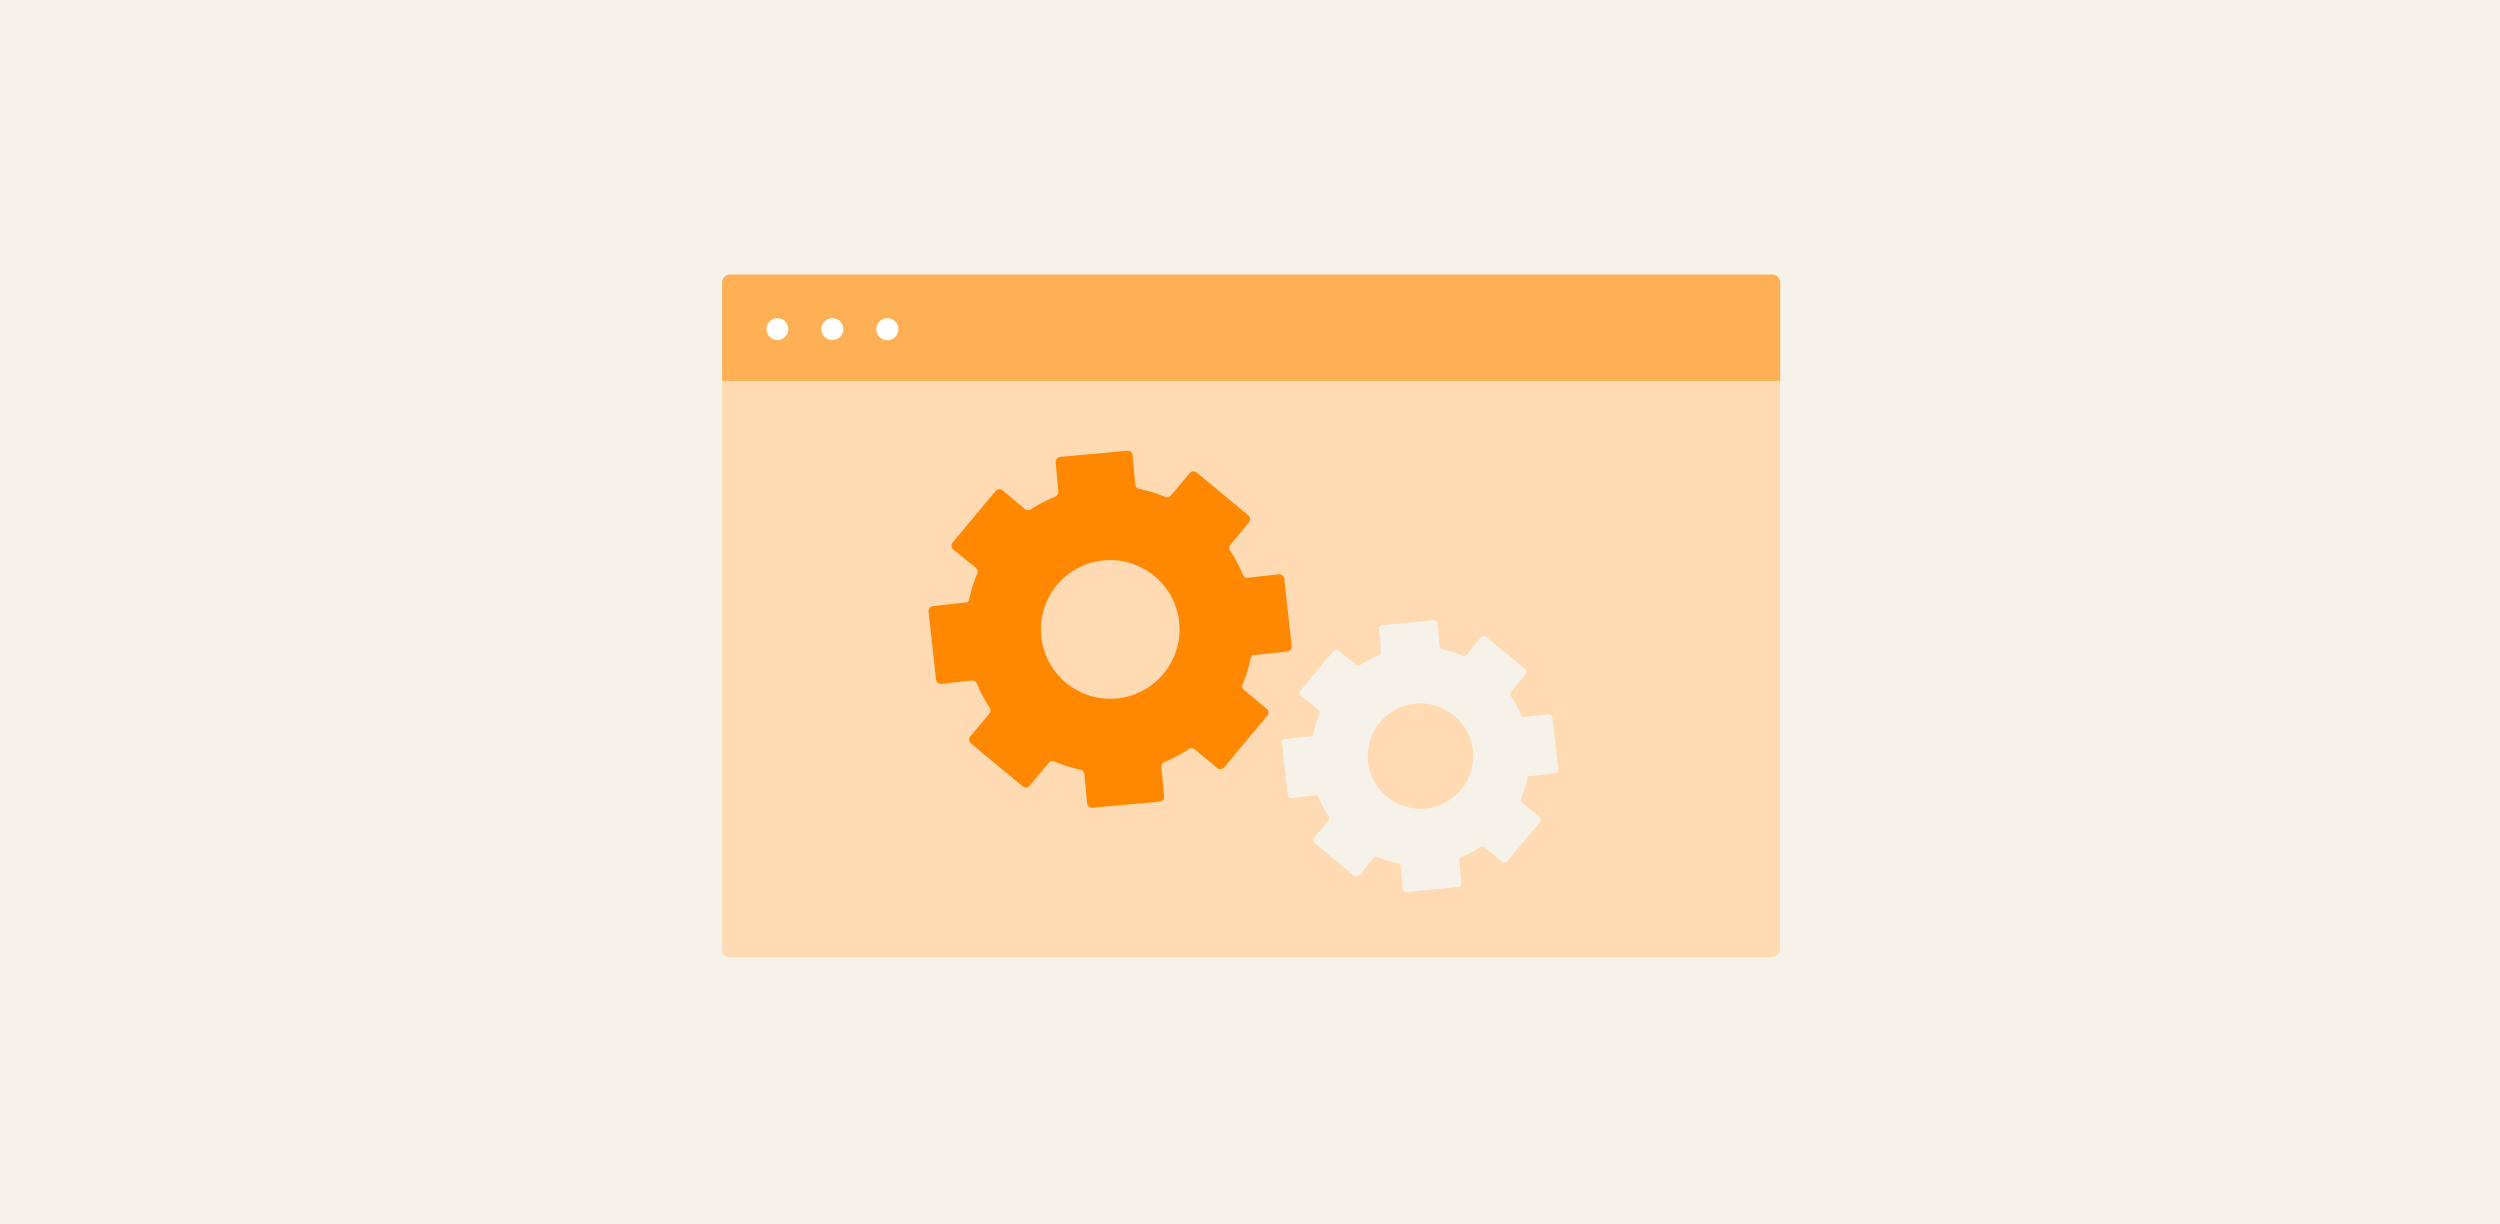 <svg xmlns="http://www.w3.org/2000/svg" width="623" height="305" viewBox="0 0 623 305">
  <g id="Group_426" data-name="Group 426" transform="translate(-3033 2323)">
    <g id="Group_289" data-name="Group 289" transform="translate(0 -336)">
      <g id="design-creative-desktop.109353b" transform="translate(3033 -1986.872)">
        <rect id="Rectangle_123" data-name="Rectangle 123" width="623" height="305" transform="translate(0 -0.128)" fill="#f6f2ea"/>
      </g>
    </g>
    <g id="admin-support-desktop.ff2e0d4" transform="translate(3034 -2322.872)">
      <g id="Group_287" data-name="Group 287" transform="translate(178.946 94.356)">
        <path id="Path_2104" data-name="Path 2104" d="M342.661,186.817H83.011A2.01,2.01,0,0,1,81,184.741V42.71h263.67V184.741a2.01,2.01,0,0,1-2.01,2.01" transform="translate(-81 -42.71)" fill="#ffdab2" fill-rule="evenodd"/>
      </g>
      <g id="Group_288" data-name="Group 288" transform="translate(178.947 68.287)">
        <path id="Path_2105" data-name="Path 2105" d="M344.67,57.421H81V32.9a1.988,1.988,0,0,1,2.01-1.988H342.66a1.988,1.988,0,0,1,2.01,1.988Z" transform="translate(-81 -30.91)" fill="#ffb054" fill-rule="evenodd"/>
      </g>
      <path id="Path_2106" data-name="Path 2106" d="M91.469,38.557a2.717,2.717,0,1,1-.8-1.929,2.739,2.739,0,0,1,.8,1.929" transform="translate(103.981 43.338)" fill="#fff" fill-rule="evenodd"/>
      <path id="Path_2107" data-name="Path 2107" d="M97.669,38.557a2.717,2.717,0,1,1-.8-1.929,2.739,2.739,0,0,1,.8,1.929" transform="translate(111.478 43.338)" fill="#fff" fill-rule="evenodd"/>
      <path id="Path_2108" data-name="Path 2108" d="M103.879,38.557a2.739,2.739,0,1,1-2.739-2.717,2.739,2.739,0,0,1,2.739,2.717" transform="translate(118.987 43.338)" fill="#fff" fill-rule="evenodd"/>
      <path id="Path_2109" data-name="Path 2109" d="M149.539,112.585a17.276,17.276,0,1,1,17.3-17.276,17.276,17.276,0,0,1-17.3,17.276Zm43.389-29.913a1.281,1.281,0,0,0-1.392-1.1l-7.931.884a1.215,1.215,0,0,1-.95-.707,36.251,36.251,0,0,0-3.181-6.009,1.237,1.237,0,0,1,0-1.458l4.661-5.633a1.237,1.237,0,0,0-.155-1.745L171.1,56.206a1.237,1.237,0,0,0-1.745.155l-4.706,5.611a1.237,1.237,0,0,1-1.348.331,34.573,34.573,0,0,0-6.5-2.01,1.259,1.259,0,0,1-.994-1.1l-.663-7.268a1.237,1.237,0,0,0-1.348-1.127l-16.7,1.524a1.259,1.259,0,0,0-1.127,1.37l.663,7.246a1.237,1.237,0,0,1-.773,1.259,37.888,37.888,0,0,0-6.009,3.159,1.237,1.237,0,0,1-1.48,0l-5.611-4.684a1.259,1.259,0,0,0-1.767.155L110.281,73.658a1.237,1.237,0,0,0,.177,1.745l5.633,4.573a1.215,1.215,0,0,1,.331,1.436,36.053,36.053,0,0,0-2.01,6.473,1.193,1.193,0,0,1-.4.663l-8.616.95a1.259,1.259,0,0,0-1.1,1.392l1.856,16.878a1.237,1.237,0,0,0,1.37,1.1l7.666-.839a1.259,1.259,0,0,1,1.149.751,34.573,34.573,0,0,0,3.159,6.009,1.237,1.237,0,0,1,0,1.458l-4.794,5.7a1.259,1.259,0,0,0,.155,1.767l12.88,10.693a1.237,1.237,0,0,0,1.767-.177l4.728-5.656a1.215,1.215,0,0,1,1.436-.331,36.055,36.055,0,0,0,6.473,2.01,1.237,1.237,0,0,1,.994,1.1l.663,7.268a1.259,1.259,0,0,0,1.37,1.127l16.68-1.524a1.259,1.259,0,0,0,1.149-1.37l-.685-7.268a1.259,1.259,0,0,1,.773-1.259,34.572,34.572,0,0,0,6.009-3.159,1.259,1.259,0,0,1,1.48,0l5.634,4.661a1.259,1.259,0,0,0,1.767-.155l10.715-12.858a1.237,1.237,0,0,0-.177-1.745L182.9,110.4a1.171,1.171,0,0,1-.354-1.414,34.083,34.083,0,0,0,2.01-6.5,1.326,1.326,0,0,1,.574-.751l8.55-.928a1.259,1.259,0,0,0,1.1-1.37Z" transform="translate(126.105 61.413)" fill="#f80" fill-rule="evenodd"/>
      <path id="Path_2110" data-name="Path 2110" d="M178.538,116.867a13.123,13.123,0,1,1,9.365-3.8,13.123,13.123,0,0,1-9.365,3.8Zm32.984-22.711a.928.928,0,0,0-1.038-.84l-6.053.663a.906.906,0,0,1-.707-.552,28.871,28.871,0,0,0-2.474-4.551.928.928,0,0,1,0-1.127l3.557-4.264a.95.95,0,0,0,0-1.348l-9.787-8.108a.95.95,0,0,0-1.348.133L190.2,78.426a.906.906,0,0,1-1.083.243,27.308,27.308,0,0,0-4.949-1.524.972.972,0,0,1-.751-.839l-.486-5.523a.994.994,0,0,0-1.038-.862l-12.7,1.171a.972.972,0,0,0-.862,1.038l.53,5.523a.994.994,0,0,1-.6.95,26.513,26.513,0,0,0-4.573,2.408.972.972,0,0,1-1.127,0L158.3,77.454a.95.95,0,0,0-1.348.133L148.8,87.352a.95.95,0,0,0,.133,1.348l4.264,3.535a.928.928,0,0,1,.265,1.083,27.08,27.08,0,0,0-1.524,4.927,1.06,1.06,0,0,1-.287.508l-6.628.729a.95.95,0,0,0-.862,1.038l1.436,12.836a.906.906,0,0,0,1.038.839l5.81-.641a.972.972,0,0,1,.884.574,26.511,26.511,0,0,0,2.386,4.573.928.928,0,0,1,0,1.1l-3.557,4.264a.95.95,0,0,0,.133,1.348l9.787,8.13a.95.95,0,0,0,1.326-.133l3.557-4.264a.95.95,0,0,1,1.1-.265,26.511,26.511,0,0,0,4.927,1.546.884.884,0,0,1,.751.817l.508,5.523a.95.95,0,0,0,1.038.862l12.7-1.259a.972.972,0,0,0,.862-1.038l-.508-5.523a.906.906,0,0,1,.6-.95,28.143,28.143,0,0,0,4.573-2.408.928.928,0,0,1,1.1,0l4.286,3.557a.972.972,0,0,0,1.348,0l8.13-9.765a.95.95,0,0,0-.11-1.348l-4.286-3.557a.95.95,0,0,1-.265-1.083,26.51,26.51,0,0,0,1.546-4.927.928.928,0,0,1,.42-.574l6.5-.707a.95.95,0,0,0,.839-1.038Z" transform="translate(174.319 84.548)" fill="#f6f2ea" fill-rule="evenodd"/>
    </g>
  </g>
</svg>
